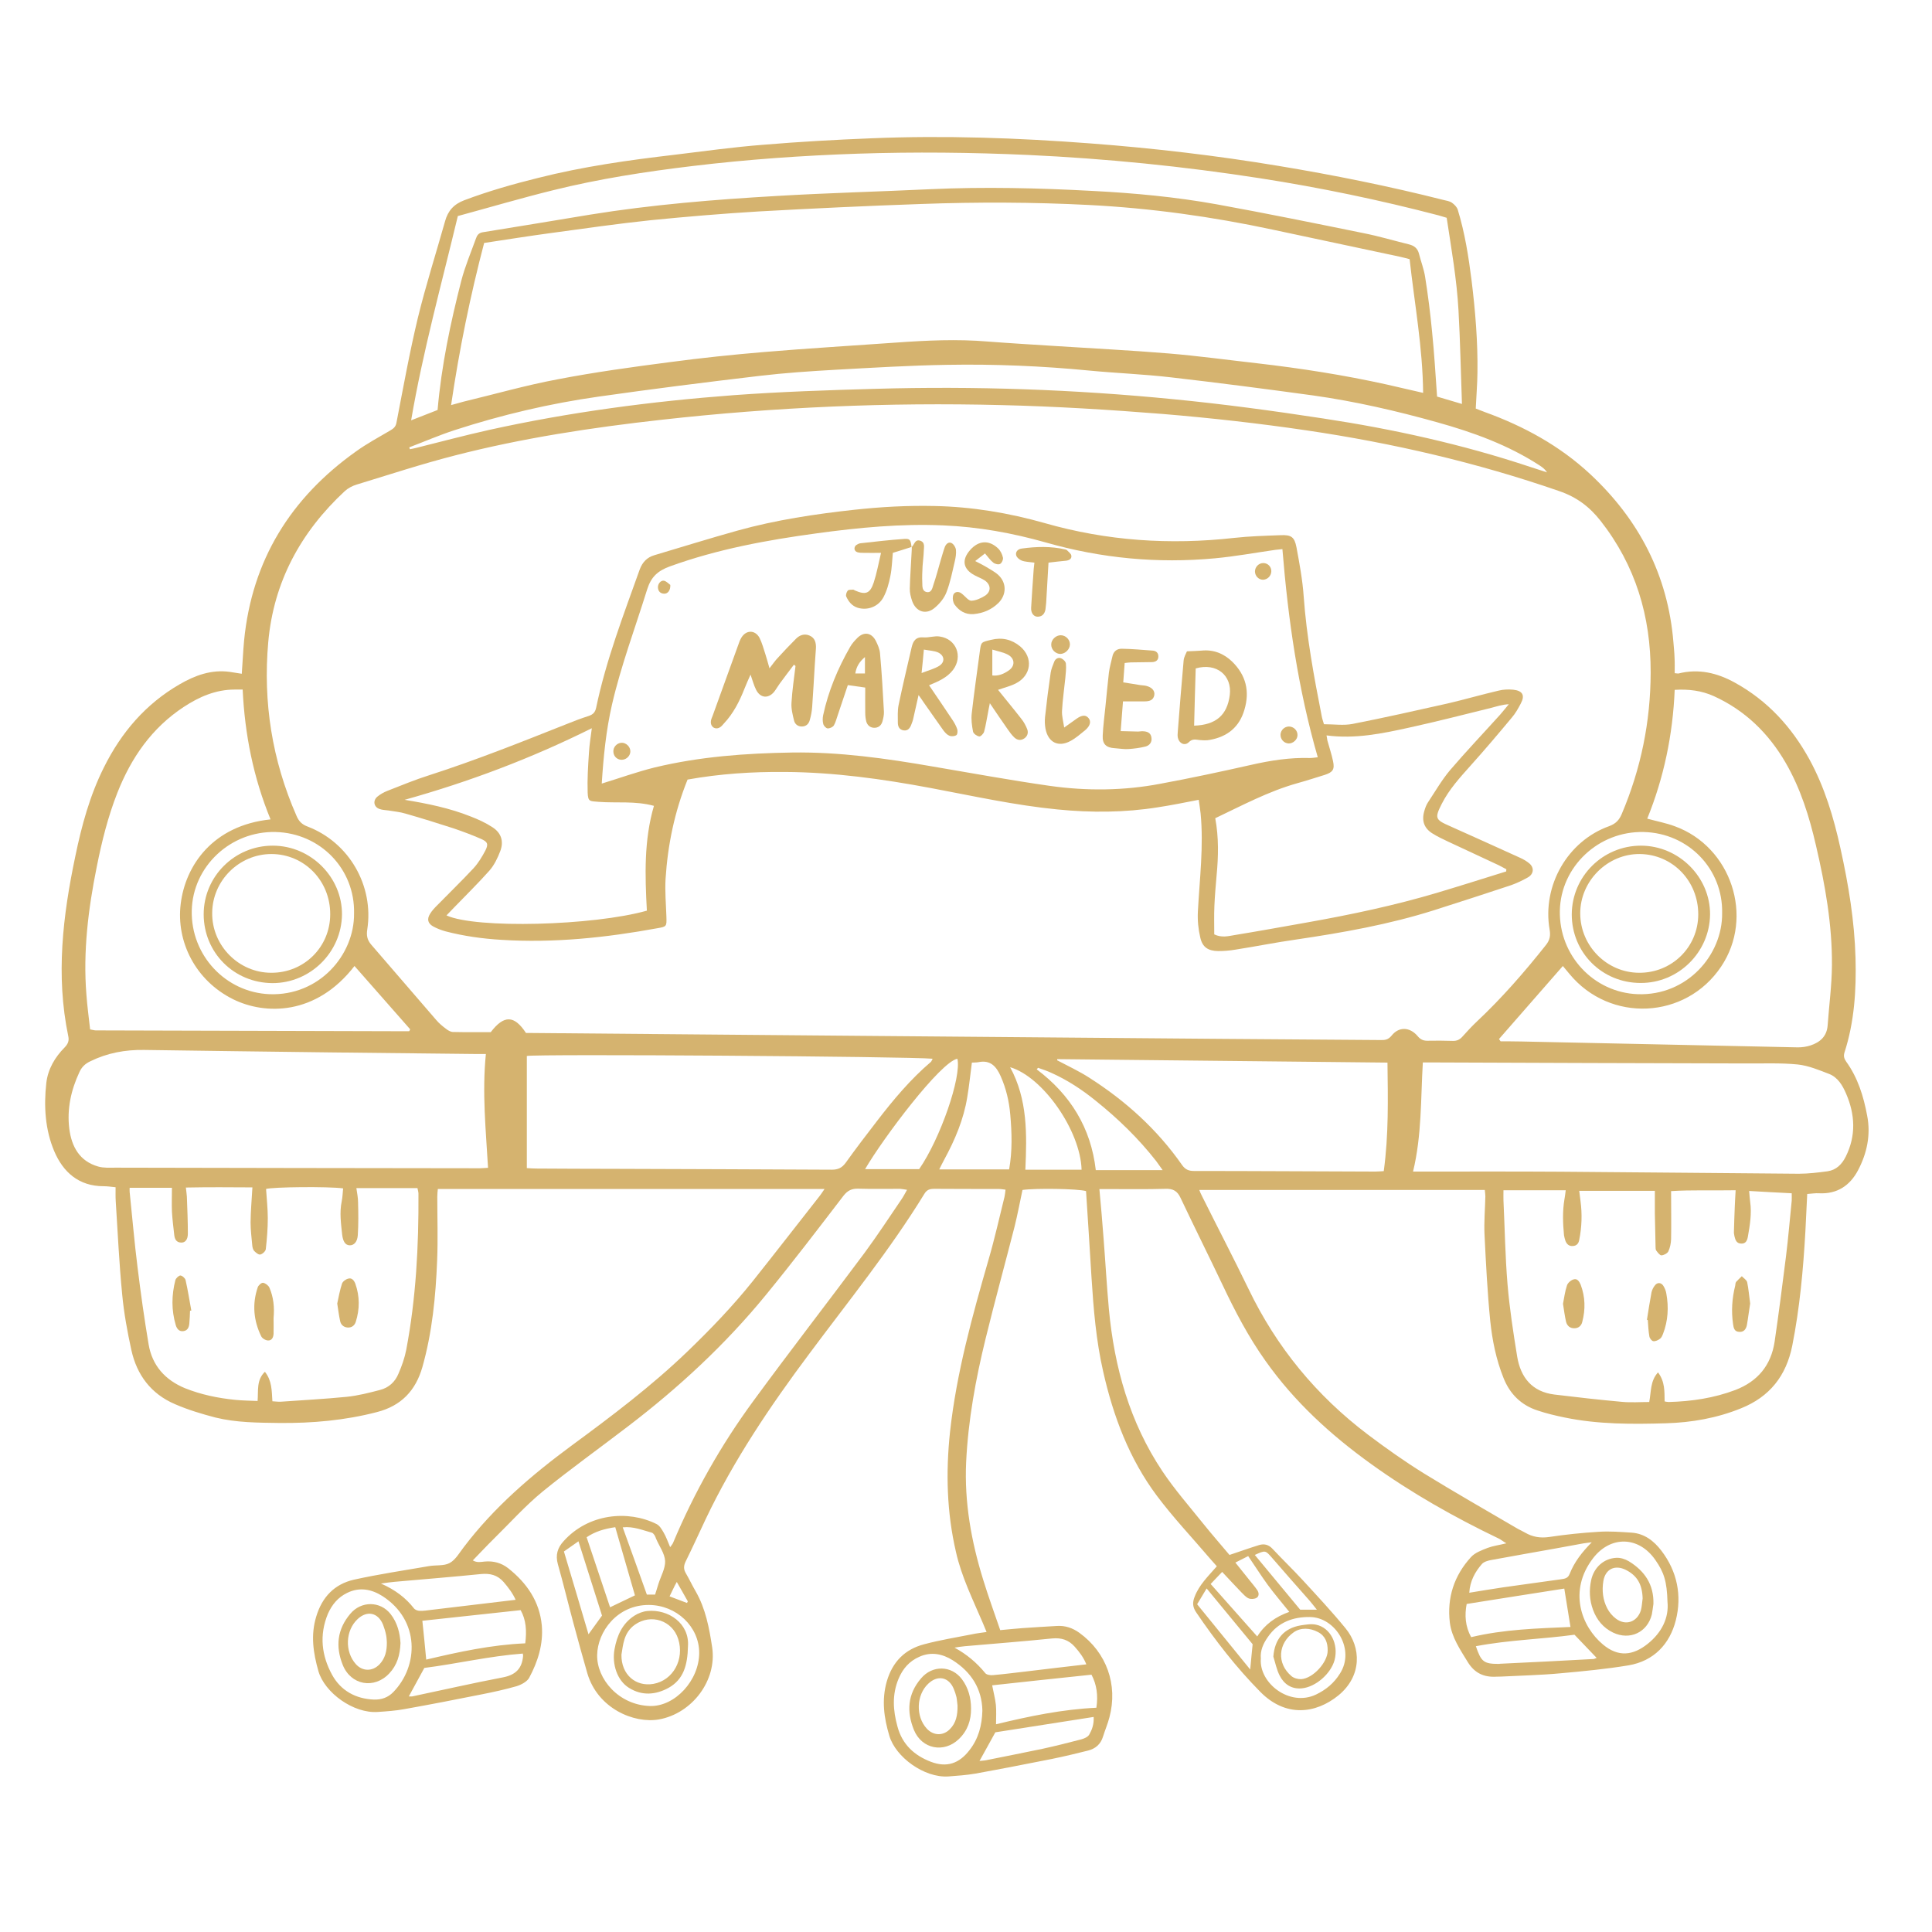 <svg xmlns="http://www.w3.org/2000/svg" xmlns:xlink="http://www.w3.org/1999/xlink" width="70" zoomAndPan="magnify" viewBox="0 0 52.5 52.5" height="70" preserveAspectRatio="xMidYMid meet" version="1.0"><defs><clipPath id="c3c1b79b0d"><path d="M 1.227 3.723 L 50.777 3.723 L 50.777 48.273 L 1.227 48.273 Z M 1.227 3.723 " clip-rule="nonzero"/></clipPath></defs><g clip-path="url(#c3c1b79b0d)"><path fill="#d5b36f" d="M 50.156 31.43 C 50.051 31.641 49.898 31.793 49.664 31.828 C 49.402 31.863 49.141 31.895 48.879 31.895 C 46.723 31.879 44.566 31.855 42.41 31.84 C 41.184 31.832 39.957 31.836 38.727 31.836 C 38.633 31.836 38.535 31.836 38.398 31.836 C 38.637 30.848 38.605 29.867 38.664 28.871 C 38.789 28.871 38.895 28.871 38.996 28.871 C 41.805 28.883 44.617 28.891 47.426 28.898 C 47.902 28.902 48.379 28.879 48.852 28.926 C 49.145 28.957 49.43 29.078 49.707 29.184 C 49.941 29.277 50.07 29.496 50.164 29.715 C 50.41 30.281 50.441 30.859 50.156 31.43 Z M 48.688 32.625 C 48.637 33.133 48.594 33.645 48.531 34.152 C 48.434 34.922 48.336 35.691 48.223 36.461 C 48.125 37.102 47.766 37.535 47.16 37.77 C 46.574 37.992 45.965 38.082 45.344 38.098 C 45.309 38.098 45.277 38.09 45.234 38.082 C 45.23 37.816 45.246 37.547 45.055 37.293 C 44.84 37.527 44.871 37.82 44.816 38.098 C 44.57 38.098 44.324 38.117 44.078 38.094 C 43.465 38.039 42.852 37.969 42.238 37.895 C 41.633 37.82 41.32 37.43 41.227 36.859 C 41.121 36.207 41.02 35.551 40.965 34.895 C 40.902 34.137 40.891 33.379 40.855 32.621 C 40.852 32.535 40.855 32.449 40.855 32.344 C 41.426 32.344 41.969 32.344 42.547 32.344 C 42.531 32.453 42.527 32.52 42.512 32.59 C 42.457 32.914 42.469 33.238 42.5 33.566 C 42.508 33.617 42.523 33.668 42.539 33.719 C 42.574 33.809 42.637 33.867 42.738 33.859 C 42.844 33.855 42.898 33.789 42.914 33.691 C 42.984 33.344 42.996 32.992 42.949 32.641 C 42.938 32.555 42.926 32.465 42.914 32.359 C 43.617 32.359 44.297 32.359 44.969 32.359 C 44.969 32.582 44.969 32.781 44.969 32.984 C 44.977 33.281 44.98 33.582 44.988 33.879 C 44.988 33.914 44.988 33.957 45.008 33.984 C 45.047 34.035 45.102 34.113 45.148 34.113 C 45.215 34.109 45.309 34.059 45.336 34.004 C 45.383 33.902 45.406 33.785 45.41 33.672 C 45.418 33.25 45.41 32.824 45.41 32.367 C 45.965 32.332 46.547 32.355 47.164 32.344 C 47.156 32.508 47.145 32.645 47.141 32.781 C 47.129 33.02 47.125 33.258 47.117 33.492 C 47.117 33.527 47.129 33.562 47.133 33.598 C 47.156 33.699 47.191 33.789 47.312 33.793 C 47.438 33.801 47.477 33.711 47.496 33.609 C 47.551 33.293 47.605 32.98 47.559 32.66 C 47.547 32.574 47.543 32.488 47.531 32.363 C 47.926 32.387 48.301 32.406 48.688 32.426 C 48.688 32.504 48.691 32.566 48.688 32.625 Z M 37.816 28.141 C 37.727 28.25 37.641 28.266 37.52 28.262 C 36.07 28.25 34.621 28.242 33.172 28.23 C 29.922 28.203 26.672 28.176 23.418 28.148 C 20.414 28.121 17.41 28.098 14.406 28.07 C 14.371 28.07 14.336 28.07 14.293 28.07 C 13.973 27.582 13.695 27.578 13.336 28.047 C 13 28.047 12.656 28.051 12.312 28.043 C 12.25 28.043 12.18 28.004 12.125 27.961 C 12.027 27.887 11.93 27.809 11.852 27.715 C 11.262 27.035 10.676 26.348 10.086 25.668 C 9.98 25.543 9.953 25.422 9.98 25.258 C 10.164 24.066 9.484 22.891 8.359 22.461 C 8.199 22.402 8.117 22.312 8.055 22.164 C 7.395 20.66 7.145 19.086 7.289 17.453 C 7.434 15.812 8.172 14.457 9.371 13.344 C 9.457 13.266 9.574 13.203 9.691 13.168 C 10.574 12.898 11.457 12.609 12.352 12.379 C 14.203 11.902 16.09 11.617 17.984 11.406 C 21.055 11.062 24.133 10.93 27.219 11.008 C 28.684 11.043 30.148 11.133 31.609 11.25 C 32.91 11.359 34.211 11.504 35.504 11.695 C 37.84 12.039 40.133 12.57 42.367 13.344 C 42.848 13.508 43.195 13.773 43.496 14.156 C 44.445 15.367 44.859 16.75 44.855 18.277 C 44.852 19.613 44.59 20.891 44.07 22.117 C 44 22.285 43.906 22.383 43.73 22.449 C 42.598 22.852 41.902 24.066 42.109 25.262 C 42.137 25.418 42.117 25.543 42.012 25.676 C 41.43 26.41 40.816 27.117 40.133 27.758 C 39.992 27.891 39.859 28.035 39.73 28.18 C 39.656 28.258 39.578 28.289 39.473 28.285 C 39.246 28.277 39.016 28.277 38.785 28.281 C 38.668 28.281 38.594 28.242 38.52 28.152 C 38.305 27.902 38.012 27.895 37.816 28.141 Z M 37.602 31.824 C 37.527 31.828 37.449 31.836 37.371 31.836 C 35.73 31.832 34.086 31.82 32.445 31.82 C 32.297 31.82 32.203 31.777 32.117 31.652 C 31.445 30.691 30.59 29.918 29.605 29.289 C 29.328 29.109 29.023 28.969 28.727 28.812 C 28.727 28.801 28.73 28.789 28.73 28.781 C 31.711 28.812 34.691 28.844 37.703 28.875 C 37.715 29.859 37.738 30.832 37.602 31.824 Z M 29.777 31.797 C 29.645 30.645 29.086 29.746 28.172 29.059 C 28.184 29.047 28.195 29.031 28.207 29.016 C 28.328 29.059 28.449 29.098 28.566 29.152 C 29.004 29.348 29.402 29.609 29.773 29.91 C 30.383 30.398 30.938 30.938 31.418 31.551 C 31.469 31.621 31.52 31.691 31.594 31.797 C 30.957 31.797 30.383 31.797 29.777 31.797 Z M 27.863 31.785 C 27.906 30.824 27.926 29.875 27.449 29 C 28.34 29.262 29.359 30.723 29.391 31.785 C 28.875 31.785 28.383 31.785 27.863 31.785 Z M 27.422 31.777 C 26.797 31.777 26.184 31.777 25.523 31.777 C 25.574 31.676 25.613 31.594 25.656 31.516 C 25.949 30.977 26.188 30.418 26.285 29.809 C 26.336 29.508 26.367 29.203 26.41 28.875 C 26.457 28.871 26.523 28.875 26.59 28.863 C 26.914 28.797 27.074 28.98 27.191 29.242 C 27.34 29.578 27.422 29.926 27.453 30.289 C 27.496 30.781 27.512 31.273 27.422 31.777 Z M 24.977 31.77 C 24.48 31.77 23.996 31.77 23.508 31.77 C 24.004 30.918 25.559 28.855 26.016 28.77 C 26.133 29.258 25.551 30.945 24.977 31.77 Z M 22.977 31.602 C 22.875 31.738 22.77 31.785 22.602 31.785 C 20.629 31.773 18.66 31.77 16.691 31.762 C 15.984 31.762 15.277 31.758 14.57 31.754 C 14.484 31.754 14.398 31.746 14.316 31.742 C 14.316 30.699 14.316 29.695 14.316 28.695 C 14.559 28.637 24.699 28.707 25.344 28.77 C 25.324 28.801 25.316 28.836 25.297 28.855 C 24.742 29.328 24.277 29.883 23.836 30.457 C 23.543 30.836 23.254 31.215 22.977 31.602 Z M 12.973 31.746 C 9.695 31.742 6.418 31.738 3.137 31.73 C 2.98 31.73 2.816 31.742 2.668 31.699 C 2.16 31.555 1.945 31.156 1.883 30.672 C 1.816 30.133 1.93 29.621 2.16 29.129 C 2.223 28.992 2.32 28.902 2.453 28.84 C 2.914 28.613 3.402 28.523 3.914 28.531 C 5.602 28.555 7.289 28.578 8.977 28.598 C 10.285 28.613 11.594 28.625 12.902 28.641 C 12.996 28.641 13.09 28.641 13.203 28.641 C 13.098 29.699 13.203 30.703 13.262 31.734 C 13.16 31.738 13.066 31.75 12.973 31.746 Z M 11.039 36.68 C 10.996 36.902 10.918 37.121 10.828 37.328 C 10.738 37.551 10.562 37.711 10.328 37.77 C 10.031 37.848 9.727 37.926 9.422 37.957 C 8.828 38.016 8.227 38.047 7.629 38.09 C 7.559 38.094 7.492 38.082 7.402 38.078 C 7.383 37.785 7.391 37.52 7.199 37.277 C 6.965 37.5 7.023 37.785 7 38.07 C 6.789 38.062 6.586 38.059 6.387 38.039 C 5.922 37.992 5.465 37.898 5.027 37.723 C 4.488 37.5 4.137 37.109 4.039 36.535 C 3.922 35.84 3.824 35.141 3.738 34.441 C 3.652 33.758 3.594 33.07 3.523 32.387 C 3.52 32.355 3.523 32.32 3.523 32.277 C 3.918 32.277 4.301 32.277 4.672 32.277 C 4.672 32.5 4.664 32.711 4.672 32.922 C 4.684 33.133 4.711 33.34 4.734 33.551 C 4.746 33.664 4.785 33.762 4.922 33.766 C 5.031 33.77 5.105 33.688 5.105 33.52 C 5.105 33.188 5.09 32.852 5.078 32.516 C 5.074 32.445 5.062 32.379 5.051 32.27 C 5.66 32.258 6.254 32.262 6.859 32.266 C 6.84 32.602 6.812 32.906 6.809 33.215 C 6.809 33.422 6.836 33.633 6.855 33.844 C 6.859 33.895 6.875 33.957 6.906 33.992 C 6.953 34.039 7.027 34.102 7.074 34.09 C 7.133 34.078 7.219 34 7.223 33.941 C 7.254 33.664 7.277 33.383 7.277 33.102 C 7.277 32.836 7.246 32.574 7.23 32.309 C 7.41 32.254 8.922 32.238 9.324 32.293 C 9.312 32.41 9.309 32.531 9.285 32.648 C 9.223 32.949 9.266 33.246 9.297 33.543 C 9.32 33.742 9.387 33.836 9.5 33.84 C 9.617 33.844 9.711 33.75 9.723 33.562 C 9.742 33.266 9.738 32.965 9.73 32.668 C 9.73 32.543 9.703 32.422 9.684 32.285 C 10.238 32.285 10.781 32.285 11.344 32.285 C 11.352 32.336 11.371 32.387 11.371 32.434 C 11.379 33.859 11.305 35.277 11.039 36.68 Z M 7.492 22.609 C 8.707 22.641 9.648 23.617 9.621 24.82 C 9.633 25.953 8.672 27.066 7.324 27.016 C 6.137 26.969 5.184 25.965 5.211 24.742 C 5.238 23.543 6.266 22.578 7.492 22.609 Z M 2.629 23.555 C 2.766 22.867 2.934 22.191 3.191 21.539 C 3.566 20.59 4.125 19.781 4.992 19.211 C 5.414 18.934 5.863 18.738 6.379 18.738 C 6.438 18.738 6.5 18.738 6.594 18.738 C 6.652 19.953 6.883 21.125 7.352 22.266 C 5.777 22.43 5.035 23.523 4.91 24.566 C 4.785 25.582 5.305 26.645 6.34 27.156 C 7.199 27.578 8.586 27.605 9.633 26.25 C 10.141 26.828 10.645 27.402 11.145 27.969 C 11.137 27.992 11.133 28 11.129 28.008 C 11.125 28.016 11.117 28.023 11.109 28.023 C 8.273 28.016 5.438 28.008 2.602 28 C 2.559 28 2.516 27.984 2.449 27.973 C 2.414 27.656 2.371 27.344 2.348 27.027 C 2.254 25.855 2.398 24.699 2.629 23.555 Z M 12.355 11.688 C 13.633 11.273 14.941 10.965 16.27 10.777 C 17.723 10.57 19.176 10.387 20.633 10.215 C 21.324 10.133 22.023 10.086 22.719 10.047 C 23.723 9.992 24.73 9.93 25.738 9.914 C 27.027 9.891 28.316 9.945 29.602 10.07 C 30.34 10.141 31.082 10.168 31.82 10.254 C 33.109 10.402 34.398 10.57 35.684 10.746 C 36.82 10.906 37.941 11.164 39.047 11.473 C 40.027 11.746 40.98 12.09 41.844 12.652 C 41.914 12.699 41.984 12.75 42.039 12.836 C 41.883 12.785 41.727 12.734 41.57 12.684 C 39.738 12.074 37.859 11.66 35.953 11.371 C 34.602 11.164 33.246 10.98 31.883 10.848 C 29.188 10.582 26.484 10.488 23.781 10.566 C 22.5 10.602 21.219 10.645 19.941 10.738 C 17.703 10.906 15.477 11.199 13.285 11.684 C 12.621 11.832 11.965 12.008 11.305 12.172 C 11.25 12.188 11.195 12.195 11.137 12.207 C 11.133 12.191 11.129 12.172 11.121 12.156 C 11.531 12 11.938 11.824 12.355 11.688 Z M 38.672 10.676 C 38.332 10.598 38.008 10.523 37.684 10.449 C 36.52 10.191 35.344 10.008 34.156 9.871 C 33.359 9.781 32.562 9.672 31.762 9.605 C 30.73 9.52 29.699 9.469 28.668 9.402 C 28.059 9.363 27.453 9.328 26.844 9.281 C 26.012 9.211 25.184 9.25 24.355 9.309 C 23.156 9.395 21.957 9.465 20.762 9.566 C 19.91 9.637 19.055 9.727 18.207 9.84 C 17.184 9.973 16.16 10.113 15.145 10.309 C 14.289 10.469 13.445 10.711 12.598 10.914 C 12.496 10.941 12.398 10.969 12.258 11.008 C 12.48 9.5 12.777 8.047 13.156 6.602 C 13.781 6.508 14.391 6.41 15.004 6.328 C 15.895 6.207 16.789 6.078 17.684 5.984 C 18.656 5.887 19.637 5.805 20.613 5.746 C 22.086 5.664 23.559 5.594 25.035 5.543 C 26.555 5.488 28.07 5.492 29.59 5.57 C 31.27 5.656 32.93 5.887 34.574 6.238 C 35.73 6.484 36.887 6.73 38.043 6.977 C 38.121 6.992 38.195 7.016 38.305 7.043 C 38.438 8.254 38.66 9.441 38.672 10.676 Z M 12.441 5.871 C 13.301 5.637 14.164 5.383 15.035 5.168 C 16.281 4.859 17.547 4.664 18.816 4.512 C 20.309 4.332 21.805 4.227 23.309 4.176 C 24.855 4.125 26.402 4.141 27.945 4.211 C 30.055 4.309 32.156 4.52 34.242 4.844 C 35.875 5.098 37.492 5.434 39.09 5.852 C 39.156 5.871 39.223 5.891 39.312 5.918 C 39.438 6.754 39.586 7.586 39.633 8.434 C 39.68 9.266 39.695 10.102 39.727 10.977 C 39.461 10.898 39.238 10.832 39.051 10.777 C 39.008 10.16 38.973 9.582 38.914 9.004 C 38.867 8.512 38.805 8.02 38.727 7.531 C 38.695 7.316 38.613 7.109 38.559 6.895 C 38.523 6.75 38.43 6.676 38.289 6.641 C 37.875 6.539 37.469 6.418 37.055 6.336 C 35.73 6.066 34.406 5.797 33.078 5.555 C 31.957 5.352 30.82 5.246 29.684 5.188 C 28.219 5.109 26.75 5.074 25.285 5.141 C 23.898 5.207 22.512 5.242 21.125 5.324 C 19.426 5.422 17.727 5.559 16.039 5.832 C 15.066 5.992 14.09 6.156 13.113 6.312 C 13.004 6.332 12.961 6.398 12.934 6.48 C 12.797 6.859 12.637 7.238 12.535 7.629 C 12.242 8.773 11.996 9.93 11.891 11.141 C 11.652 11.234 11.422 11.324 11.172 11.422 C 11.492 9.547 11.996 7.73 12.441 5.871 Z M 42.387 24.746 C 42.414 23.547 43.438 22.582 44.664 22.609 C 45.879 22.637 46.824 23.613 46.797 24.816 C 46.809 25.949 45.848 27.062 44.504 27.016 C 43.312 26.973 42.363 25.969 42.387 24.746 Z M 45.508 18.746 C 45.887 18.723 46.238 18.766 46.574 18.918 C 47.422 19.305 48.059 19.926 48.523 20.727 C 48.93 21.43 49.168 22.195 49.348 22.98 C 49.598 24.051 49.789 25.129 49.781 26.23 C 49.777 26.777 49.703 27.32 49.664 27.867 C 49.641 28.164 49.457 28.324 49.195 28.41 C 49.086 28.445 48.969 28.461 48.855 28.461 C 46.348 28.41 43.84 28.352 41.332 28.301 C 41.145 28.297 40.961 28.297 40.777 28.297 C 40.762 28.277 40.75 28.254 40.734 28.234 C 41.309 27.578 41.879 26.922 42.469 26.25 C 42.531 26.324 42.59 26.395 42.648 26.465 C 43.75 27.801 45.809 27.703 46.77 26.266 C 47.676 24.918 47.047 23.012 45.512 22.453 C 45.281 22.367 45.035 22.32 44.762 22.246 C 45.211 21.141 45.457 19.973 45.508 18.746 Z M 42.293 42.074 C 42.535 42.031 42.777 41.984 43.02 41.941 C 43.098 41.926 43.176 41.922 43.254 41.91 C 42.988 42.18 42.781 42.445 42.652 42.773 C 42.602 42.902 42.496 42.902 42.398 42.918 C 41.883 42.992 41.367 43.059 40.855 43.133 C 40.551 43.176 40.25 43.23 39.926 43.281 C 39.945 42.969 40.078 42.719 40.27 42.5 C 40.324 42.438 40.438 42.406 40.527 42.391 C 41.117 42.281 41.707 42.18 42.293 42.074 Z M 44.98 42.387 C 45.219 42.727 45.297 42.977 45.312 43.527 C 45.355 43.957 45.16 44.359 44.781 44.664 C 44.375 44.992 43.973 45.035 43.559 44.688 C 42.973 44.199 42.609 43.23 43.289 42.344 C 43.766 41.723 44.531 41.742 44.98 42.387 Z M 43.297 45.082 C 42.449 45.129 41.602 45.172 40.758 45.211 C 40.746 45.215 40.738 45.215 40.73 45.215 C 40.32 45.215 40.25 45.16 40.105 44.734 C 41.004 44.562 41.91 44.543 42.785 44.422 C 42.992 44.637 43.184 44.836 43.387 45.051 C 43.355 45.062 43.324 45.082 43.297 45.082 Z M 39.977 44.488 C 39.816 44.195 39.797 43.891 39.855 43.586 C 40.758 43.441 41.641 43.305 42.508 43.168 C 42.562 43.504 42.617 43.848 42.676 44.211 C 41.785 44.25 40.879 44.273 39.977 44.488 Z M 33.73 43.266 C 33.793 43.328 33.855 43.402 33.93 43.434 C 33.992 43.461 34.094 43.453 34.148 43.418 C 34.223 43.371 34.211 43.273 34.16 43.203 C 34.094 43.109 34.02 43.023 33.949 42.934 C 33.828 42.781 33.707 42.633 33.57 42.461 C 33.699 42.395 33.805 42.34 33.918 42.285 C 34.105 42.559 34.27 42.82 34.449 43.066 C 34.633 43.316 34.832 43.547 35.035 43.801 C 34.66 43.934 34.371 44.141 34.164 44.469 C 33.734 43.984 33.324 43.523 32.898 43.043 C 32.996 42.941 33.094 42.836 33.211 42.715 C 33.395 42.91 33.559 43.09 33.73 43.266 Z M 34.559 42.324 C 34.898 42.719 35.246 43.109 35.59 43.5 C 35.645 43.562 35.695 43.633 35.785 43.742 C 35.602 43.742 35.48 43.742 35.332 43.742 C 34.93 43.258 34.516 42.758 34.098 42.254 C 34.387 42.121 34.387 42.129 34.559 42.324 Z M 36.41 45.48 C 36.25 45.738 36.031 45.918 35.762 46.047 C 35.039 46.391 34.207 45.73 34.262 45.07 C 34.242 44.852 34.328 44.66 34.453 44.484 C 34.727 44.082 35.141 43.934 35.598 43.941 C 36.289 43.949 36.836 44.824 36.41 45.48 Z M 33.973 45.367 C 33.469 44.75 33.004 44.176 32.531 43.594 C 32.617 43.449 32.699 43.316 32.789 43.164 C 33.219 43.684 33.629 44.184 34.039 44.68 C 34.02 44.887 33.996 45.098 33.973 45.367 Z M 28.59 44.523 C 28.84 44.5 29.035 44.559 29.203 44.746 C 29.332 44.891 29.445 45.039 29.52 45.227 C 28.969 45.289 28.434 45.355 27.902 45.418 C 27.598 45.453 27.293 45.492 26.984 45.52 C 26.914 45.527 26.809 45.512 26.773 45.465 C 26.543 45.184 26.27 44.953 25.938 44.773 C 26.031 44.758 26.125 44.742 26.219 44.734 C 27.008 44.664 27.801 44.605 28.59 44.523 Z M 29.66 45.508 C 29.801 45.773 29.844 46.07 29.793 46.406 C 28.875 46.449 27.984 46.633 27.066 46.855 C 27.066 46.668 27.078 46.496 27.062 46.328 C 27.043 46.152 26.996 45.984 26.961 45.797 C 27.848 45.699 28.738 45.605 29.66 45.508 Z M 29.598 47.137 C 29.559 47.203 29.457 47.246 29.379 47.266 C 29.027 47.359 28.68 47.445 28.324 47.523 C 27.816 47.629 27.305 47.73 26.797 47.832 C 26.738 47.844 26.68 47.844 26.617 47.852 C 26.762 47.594 26.895 47.348 27.047 47.074 C 27.906 46.941 28.801 46.801 29.719 46.656 C 29.73 46.859 29.672 47.008 29.598 47.137 Z M 26.344 47.559 C 26.066 47.922 25.727 48.039 25.297 47.875 C 24.844 47.703 24.516 47.402 24.387 46.914 C 24.266 46.477 24.238 46.047 24.418 45.617 C 24.531 45.348 24.707 45.141 24.984 45.02 C 25.309 44.875 25.617 44.945 25.891 45.117 C 26.391 45.434 26.684 45.891 26.695 46.484 C 26.684 46.887 26.59 47.246 26.344 47.559 Z M 18.691 43.516 C 18.684 43.531 18.676 43.543 18.668 43.559 C 18.512 43.5 18.359 43.441 18.195 43.379 C 18.234 43.301 18.266 43.23 18.301 43.16 C 18.32 43.113 18.348 43.07 18.391 42.988 C 18.5 43.18 18.598 43.348 18.691 43.516 Z M 19 44.914 C 19 45.66 18.344 46.379 17.66 46.359 C 16.812 46.332 16.215 45.625 16.227 44.973 C 16.238 44.34 16.77 43.609 17.633 43.613 C 18.383 43.617 19 44.203 19 44.914 Z M 15.324 42.16 C 15.445 42.074 15.578 41.98 15.719 41.883 C 15.934 42.562 16.141 43.211 16.359 43.902 C 16.25 44.051 16.129 44.219 15.992 44.41 C 15.77 43.652 15.551 42.922 15.324 42.16 Z M 16.719 41.5 C 16.895 42.113 17.074 42.727 17.254 43.352 C 17.031 43.457 16.809 43.566 16.578 43.676 C 16.367 43.043 16.156 42.41 15.941 41.773 C 16.172 41.617 16.422 41.543 16.719 41.5 Z M 17.711 41.648 C 17.742 41.656 17.766 41.691 17.785 41.715 C 17.805 41.746 17.816 41.781 17.828 41.812 C 17.914 42.016 18.062 42.211 18.074 42.418 C 18.082 42.621 17.957 42.832 17.891 43.043 C 17.863 43.133 17.836 43.227 17.801 43.332 C 17.719 43.332 17.637 43.332 17.578 43.332 C 17.359 42.719 17.145 42.117 16.922 41.504 C 17.215 41.473 17.461 41.582 17.711 41.648 Z M 13.07 42.773 C 13.316 42.75 13.516 42.797 13.684 42.988 C 13.812 43.137 13.926 43.285 14.012 43.473 C 13.227 43.566 12.473 43.656 11.723 43.746 C 11.617 43.758 11.512 43.777 11.406 43.773 C 11.352 43.773 11.281 43.746 11.25 43.707 C 11.023 43.418 10.742 43.203 10.352 43.031 C 10.52 43.008 10.621 42.992 10.723 42.984 C 11.508 42.914 12.289 42.852 13.07 42.773 Z M 14.148 43.754 C 14.297 44.02 14.316 44.32 14.273 44.656 C 13.355 44.695 12.457 44.891 11.582 45.098 C 11.547 44.734 11.516 44.398 11.477 44.043 C 12.34 43.949 13.238 43.852 14.148 43.754 Z M 14.215 44.992 C 14.188 45.34 14.012 45.516 13.66 45.582 C 12.84 45.738 12.023 45.926 11.203 46.098 C 11.18 46.102 11.152 46.098 11.109 46.098 C 11.25 45.84 11.383 45.594 11.531 45.324 C 12.402 45.215 13.285 45.004 14.207 44.934 C 14.211 44.977 14.215 44.984 14.215 44.992 Z M 10.688 45.98 C 10.543 46.129 10.367 46.191 10.16 46.184 C 9.664 46.164 9.262 45.941 9.027 45.516 C 8.738 44.992 8.672 44.43 8.91 43.855 C 9.02 43.605 9.184 43.406 9.434 43.285 C 9.773 43.117 10.102 43.188 10.391 43.371 C 11.414 44.027 11.379 45.27 10.688 45.98 Z M 50.738 30.316 C 50.641 29.793 50.484 29.285 50.168 28.848 C 50.117 28.773 50.09 28.707 50.121 28.602 C 50.391 27.77 50.445 26.906 50.422 26.039 C 50.395 25.027 50.23 24.035 50.012 23.051 C 49.828 22.211 49.582 21.391 49.168 20.633 C 48.684 19.754 48.031 19.039 47.145 18.551 C 46.664 18.285 46.16 18.164 45.613 18.301 C 45.59 18.305 45.566 18.297 45.508 18.293 C 45.508 18.152 45.512 18.012 45.504 17.871 C 45.5 17.73 45.484 17.59 45.473 17.449 C 45.324 15.629 44.535 14.117 43.211 12.883 C 42.383 12.113 41.41 11.582 40.352 11.199 C 40.266 11.168 40.176 11.129 40.102 11.102 C 40.117 10.758 40.145 10.441 40.148 10.125 C 40.16 9.285 40.09 8.449 39.988 7.617 C 39.906 6.969 39.805 6.324 39.613 5.699 C 39.59 5.625 39.52 5.555 39.453 5.508 C 39.391 5.465 39.305 5.453 39.227 5.434 C 37.746 5.059 36.25 4.758 34.742 4.508 C 33.051 4.227 31.348 4.027 29.641 3.898 C 27.656 3.746 25.668 3.676 23.68 3.758 C 22.699 3.797 21.719 3.852 20.742 3.934 C 19.934 3.996 19.129 4.109 18.32 4.207 C 17.078 4.352 15.836 4.527 14.617 4.836 C 13.938 5.004 13.27 5.195 12.617 5.441 C 12.328 5.551 12.172 5.73 12.094 6.012 C 11.848 6.887 11.57 7.754 11.355 8.637 C 11.129 9.578 10.957 10.535 10.773 11.488 C 10.75 11.605 10.688 11.648 10.602 11.699 C 10.289 11.883 9.969 12.055 9.676 12.266 C 7.902 13.527 6.848 15.219 6.633 17.406 C 6.605 17.703 6.594 18 6.57 18.309 C 6.453 18.289 6.352 18.273 6.246 18.258 C 5.746 18.188 5.301 18.352 4.883 18.594 C 3.957 19.129 3.297 19.902 2.824 20.852 C 2.441 21.617 2.219 22.434 2.047 23.266 C 1.707 24.883 1.512 26.508 1.855 28.156 C 1.883 28.281 1.848 28.367 1.758 28.461 C 1.492 28.73 1.301 29.051 1.258 29.434 C 1.188 30.062 1.227 30.699 1.473 31.281 C 1.715 31.852 2.141 32.234 2.812 32.234 C 2.918 32.234 3.02 32.25 3.141 32.262 C 3.141 32.395 3.137 32.516 3.145 32.641 C 3.199 33.484 3.238 34.332 3.32 35.172 C 3.367 35.68 3.461 36.188 3.57 36.688 C 3.719 37.363 4.105 37.879 4.754 38.156 C 5.105 38.309 5.48 38.422 5.855 38.52 C 6.426 38.66 7.012 38.66 7.594 38.668 C 8.488 38.676 9.375 38.598 10.246 38.371 C 10.898 38.203 11.293 37.793 11.477 37.152 C 11.746 36.203 11.84 35.227 11.879 34.246 C 11.902 33.672 11.883 33.098 11.883 32.523 C 11.883 32.449 11.891 32.371 11.898 32.309 C 15.398 32.309 18.883 32.309 22.406 32.309 C 22.344 32.402 22.309 32.453 22.273 32.5 C 21.668 33.27 21.066 34.047 20.457 34.812 C 19.91 35.496 19.301 36.129 18.672 36.734 C 17.691 37.676 16.613 38.488 15.523 39.289 C 14.438 40.09 13.422 40.961 12.602 42.043 C 12.484 42.195 12.379 42.387 12.219 42.473 C 12.062 42.559 11.84 42.523 11.648 42.559 C 10.973 42.676 10.289 42.777 9.617 42.926 C 9.09 43.047 8.754 43.395 8.594 43.926 C 8.438 44.434 8.512 44.914 8.652 45.41 C 8.82 45.996 9.605 46.57 10.27 46.52 C 10.508 46.504 10.746 46.488 10.98 46.445 C 11.684 46.32 12.383 46.184 13.086 46.043 C 13.406 45.98 13.727 45.91 14.039 45.82 C 14.164 45.781 14.32 45.699 14.379 45.594 C 14.617 45.152 14.766 44.676 14.723 44.172 C 14.664 43.52 14.316 43.016 13.812 42.617 C 13.625 42.469 13.402 42.41 13.164 42.434 C 13.062 42.445 12.961 42.469 12.848 42.402 C 13.047 42.199 13.227 42.004 13.414 41.82 C 13.855 41.387 14.27 40.922 14.746 40.531 C 15.5 39.918 16.293 39.352 17.062 38.762 C 18.445 37.707 19.715 36.531 20.816 35.184 C 21.539 34.301 22.23 33.395 22.922 32.492 C 23.035 32.348 23.148 32.297 23.32 32.301 C 23.703 32.312 24.082 32.305 24.461 32.305 C 24.516 32.309 24.57 32.32 24.648 32.332 C 24.59 32.434 24.551 32.512 24.5 32.586 C 24.168 33.074 23.844 33.57 23.492 34.047 C 22.488 35.395 21.461 36.719 20.469 38.074 C 19.594 39.266 18.867 40.551 18.293 41.918 C 18.281 41.953 18.254 41.98 18.211 42.043 C 18.145 41.887 18.102 41.762 18.035 41.648 C 17.984 41.559 17.926 41.457 17.84 41.414 C 17.066 41.027 15.988 41.129 15.316 41.879 C 15.148 42.062 15.09 42.258 15.16 42.508 C 15.312 43.043 15.441 43.586 15.586 44.121 C 15.707 44.574 15.832 45.023 15.961 45.473 C 16.242 46.422 17.223 46.844 17.91 46.723 C 18.809 46.559 19.488 45.664 19.352 44.762 C 19.273 44.242 19.176 43.719 18.906 43.246 C 18.812 43.086 18.734 42.918 18.641 42.758 C 18.574 42.648 18.574 42.555 18.629 42.438 C 18.816 42.059 18.992 41.672 19.172 41.289 C 19.938 39.676 20.93 38.207 21.996 36.781 C 23.062 35.348 24.188 33.961 25.121 32.438 C 25.188 32.328 25.27 32.305 25.387 32.305 C 25.969 32.309 26.551 32.309 27.133 32.309 C 27.195 32.309 27.254 32.32 27.324 32.328 C 27.316 32.398 27.309 32.461 27.297 32.52 C 27.156 33.086 27.031 33.652 26.867 34.215 C 26.422 35.758 25.992 37.301 25.816 38.91 C 25.699 40.008 25.727 41.094 25.977 42.172 C 26.129 42.852 26.438 43.469 26.707 44.102 C 26.738 44.18 26.77 44.254 26.809 44.348 C 26.656 44.371 26.535 44.383 26.414 44.41 C 25.98 44.496 25.543 44.566 25.117 44.68 C 24.59 44.816 24.254 45.156 24.098 45.688 C 23.953 46.195 24.02 46.68 24.168 47.172 C 24.336 47.742 25.109 48.316 25.77 48.273 C 26.016 48.254 26.262 48.238 26.508 48.195 C 27.199 48.07 27.895 47.934 28.586 47.797 C 28.914 47.73 29.242 47.652 29.566 47.57 C 29.766 47.52 29.91 47.398 29.973 47.191 C 30.027 47.016 30.102 46.844 30.148 46.664 C 30.383 45.781 30.07 44.906 29.332 44.371 C 29.148 44.238 28.945 44.168 28.715 44.184 C 28.406 44.203 28.098 44.219 27.789 44.242 C 27.586 44.258 27.387 44.277 27.18 44.297 C 27.023 43.836 26.859 43.391 26.719 42.934 C 26.395 41.891 26.203 40.828 26.254 39.727 C 26.309 38.594 26.512 37.48 26.781 36.383 C 27.031 35.363 27.309 34.352 27.57 33.332 C 27.652 33 27.715 32.664 27.785 32.336 C 28.129 32.285 29.301 32.301 29.512 32.367 C 29.562 33.141 29.613 33.922 29.66 34.707 C 29.715 35.57 29.785 36.434 29.98 37.281 C 30.254 38.492 30.688 39.641 31.43 40.637 C 31.879 41.238 32.398 41.785 32.883 42.355 C 32.945 42.426 33.008 42.496 33.066 42.562 C 32.828 42.836 32.582 43.07 32.461 43.395 C 32.402 43.543 32.406 43.668 32.504 43.812 C 33.027 44.582 33.594 45.312 34.246 45.973 C 34.934 46.672 35.75 46.574 36.371 46.07 C 37.016 45.539 36.988 44.766 36.566 44.25 C 36.199 43.801 35.801 43.375 35.406 42.945 C 35.137 42.652 34.852 42.379 34.578 42.086 C 34.473 41.973 34.355 41.945 34.219 41.984 C 33.953 42.066 33.691 42.16 33.41 42.254 C 33.184 41.984 32.934 41.699 32.695 41.402 C 32.32 40.934 31.922 40.48 31.59 39.984 C 30.699 38.652 30.281 37.156 30.133 35.578 C 30.074 34.934 30.039 34.293 29.988 33.648 C 29.957 33.219 29.918 32.785 29.875 32.312 C 29.984 32.312 30.07 32.312 30.156 32.312 C 30.66 32.312 31.164 32.32 31.668 32.305 C 31.875 32.297 31.992 32.363 32.078 32.547 C 32.453 33.34 32.844 34.121 33.219 34.91 C 33.559 35.629 33.926 36.332 34.391 36.984 C 35.176 38.094 36.164 38.996 37.262 39.785 C 38.352 40.57 39.52 41.23 40.734 41.812 C 40.789 41.84 40.84 41.883 40.934 41.938 C 40.73 41.988 40.57 42.008 40.426 42.062 C 40.266 42.125 40.082 42.191 39.973 42.312 C 39.516 42.812 39.316 43.414 39.398 44.094 C 39.449 44.496 39.68 44.828 39.887 45.168 C 40.074 45.469 40.328 45.582 40.664 45.562 C 40.711 45.559 40.754 45.559 40.797 45.559 C 41.336 45.531 41.875 45.52 42.414 45.469 C 43.027 45.414 43.645 45.355 44.254 45.254 C 44.941 45.137 45.375 44.676 45.539 44.027 C 45.707 43.359 45.578 42.703 45.148 42.141 C 44.945 41.875 44.688 41.672 44.336 41.648 C 44.039 41.629 43.738 41.605 43.441 41.625 C 42.992 41.652 42.543 41.699 42.098 41.766 C 41.855 41.801 41.645 41.766 41.438 41.645 C 41.379 41.609 41.312 41.582 41.25 41.547 C 40.398 41.047 39.539 40.559 38.695 40.039 C 38.172 39.715 37.664 39.355 37.172 38.984 C 35.773 37.926 34.688 36.609 33.926 35.023 C 33.516 34.176 33.078 33.336 32.656 32.488 C 32.629 32.438 32.609 32.387 32.59 32.336 C 35.184 32.336 37.762 32.336 40.348 32.336 C 40.355 32.41 40.363 32.461 40.363 32.512 C 40.355 32.859 40.324 33.203 40.34 33.547 C 40.379 34.332 40.418 35.117 40.496 35.898 C 40.551 36.422 40.656 36.945 40.855 37.441 C 41.027 37.879 41.336 38.184 41.781 38.328 C 42.023 38.41 42.273 38.469 42.523 38.52 C 43.43 38.707 44.352 38.703 45.27 38.676 C 45.969 38.656 46.656 38.535 47.309 38.27 C 48.09 37.957 48.539 37.387 48.703 36.566 C 48.906 35.543 49 34.508 49.059 33.469 C 49.078 33.133 49.09 32.801 49.109 32.445 C 49.23 32.438 49.332 32.418 49.438 32.426 C 49.926 32.449 50.27 32.215 50.488 31.805 C 50.734 31.34 50.84 30.836 50.738 30.316 " fill-opacity="1" fill-rule="nonzero"/></g><path fill="#d5b36f" d="M 33.547 25.41 C 33.379 25.438 33.199 25.488 32.996 25.391 C 32.996 25.141 32.988 24.875 33 24.613 C 33.012 24.34 33.035 24.07 33.059 23.797 C 33.109 23.277 33.121 22.758 33.023 22.234 C 33.762 21.883 34.469 21.504 35.246 21.285 C 35.5 21.215 35.75 21.133 36.004 21.055 C 36.219 20.984 36.273 20.906 36.223 20.68 C 36.184 20.492 36.121 20.309 36.07 20.121 C 36.062 20.078 36.059 20.039 36.047 19.984 C 36.824 20.086 37.559 19.934 38.289 19.773 C 39.039 19.609 39.781 19.418 40.527 19.234 C 40.676 19.195 40.824 19.145 41 19.137 C 40.922 19.23 40.848 19.324 40.77 19.414 C 40.312 19.922 39.844 20.414 39.402 20.93 C 39.176 21.199 39 21.508 38.805 21.801 C 38.758 21.871 38.727 21.957 38.703 22.043 C 38.625 22.309 38.703 22.516 38.938 22.656 C 39.062 22.734 39.199 22.797 39.336 22.863 C 39.801 23.078 40.262 23.293 40.727 23.512 C 40.797 23.547 40.863 23.586 40.934 23.621 C 40.93 23.641 40.93 23.66 40.93 23.68 C 40.316 23.871 39.703 24.066 39.086 24.25 C 37.902 24.605 36.691 24.859 35.477 25.074 C 34.832 25.188 34.191 25.305 33.547 25.41 Z M 31.535 21.297 C 30.539 21.488 29.527 21.496 28.527 21.355 C 27.461 21.203 26.402 21.008 25.34 20.828 C 24.078 20.609 22.809 20.43 21.523 20.449 C 20.266 20.469 19.016 20.559 17.789 20.855 C 17.312 20.973 16.848 21.141 16.352 21.293 C 16.398 20.562 16.469 19.852 16.629 19.152 C 16.875 18.086 17.262 17.059 17.586 16.016 C 17.695 15.672 17.875 15.512 18.203 15.391 C 19.5 14.922 20.84 14.676 22.199 14.492 C 23.34 14.336 24.48 14.227 25.633 14.277 C 26.582 14.316 27.512 14.484 28.422 14.742 C 29.926 15.172 31.453 15.316 33.008 15.172 C 33.562 15.121 34.109 15.02 34.66 14.941 C 34.719 14.934 34.777 14.93 34.848 14.922 C 35.004 16.84 35.273 18.719 35.809 20.578 C 35.73 20.586 35.664 20.598 35.598 20.598 C 35.055 20.582 34.527 20.664 33.996 20.785 C 33.18 20.969 32.359 21.145 31.535 21.297 Z M 17.578 24.746 C 16.129 25.156 12.926 25.242 12.133 24.875 C 12.203 24.801 12.27 24.734 12.332 24.668 C 12.656 24.332 12.992 24.004 13.301 23.656 C 13.43 23.508 13.523 23.316 13.594 23.129 C 13.695 22.863 13.621 22.633 13.383 22.48 C 13.199 22.359 12.996 22.266 12.793 22.188 C 12.215 21.957 11.613 21.836 10.996 21.734 C 12.742 21.246 14.426 20.613 16.082 19.789 C 16.051 20.031 16.016 20.242 16.004 20.457 C 15.98 20.816 15.957 21.176 15.969 21.535 C 15.98 21.785 16.02 21.77 16.266 21.789 C 16.758 21.828 17.254 21.758 17.77 21.898 C 17.496 22.836 17.527 23.793 17.578 24.746 Z M 41.059 24.055 C 41.215 24 41.371 23.926 41.516 23.844 C 41.676 23.754 41.695 23.586 41.566 23.469 C 41.488 23.402 41.395 23.348 41.297 23.305 C 40.664 23.016 40.027 22.73 39.391 22.445 C 38.996 22.273 38.984 22.227 39.18 21.84 C 39.379 21.449 39.672 21.129 39.961 20.805 C 40.344 20.379 40.715 19.941 41.082 19.5 C 41.18 19.387 41.254 19.254 41.324 19.121 C 41.445 18.898 41.379 18.77 41.121 18.742 C 40.992 18.73 40.855 18.734 40.727 18.766 C 40.258 18.875 39.789 19.012 39.316 19.121 C 38.465 19.312 37.613 19.504 36.754 19.672 C 36.512 19.719 36.25 19.68 35.977 19.68 C 35.953 19.598 35.926 19.523 35.914 19.449 C 35.703 18.375 35.504 17.297 35.426 16.203 C 35.395 15.758 35.312 15.312 35.23 14.871 C 35.176 14.59 35.086 14.531 34.805 14.543 C 34.383 14.559 33.957 14.57 33.535 14.617 C 31.793 14.812 30.082 14.699 28.391 14.215 C 27.414 13.938 26.41 13.77 25.391 13.75 C 24.664 13.734 23.941 13.773 23.219 13.852 C 22.148 13.969 21.082 14.129 20.043 14.418 C 19.285 14.629 18.535 14.863 17.785 15.086 C 17.582 15.145 17.457 15.277 17.383 15.477 C 16.941 16.715 16.469 17.941 16.199 19.234 C 16.172 19.359 16.113 19.414 16.004 19.453 C 15.785 19.523 15.57 19.605 15.359 19.691 C 14.137 20.176 12.914 20.664 11.664 21.066 C 11.277 21.188 10.902 21.344 10.523 21.492 C 10.426 21.531 10.328 21.586 10.25 21.652 C 10.125 21.762 10.16 21.934 10.316 21.984 C 10.391 22.012 10.473 22.012 10.551 22.023 C 10.707 22.051 10.867 22.062 11.02 22.109 C 11.457 22.234 11.898 22.371 12.332 22.512 C 12.582 22.598 12.832 22.691 13.074 22.797 C 13.25 22.875 13.277 22.938 13.191 23.109 C 13.102 23.277 13 23.449 12.871 23.59 C 12.551 23.934 12.215 24.258 11.887 24.594 C 11.812 24.668 11.738 24.746 11.684 24.836 C 11.598 24.977 11.625 25.09 11.766 25.172 C 11.871 25.23 11.992 25.277 12.109 25.309 C 12.605 25.438 13.109 25.508 13.625 25.539 C 15.055 25.629 16.465 25.48 17.867 25.223 C 18.117 25.18 18.117 25.172 18.109 24.914 C 18.098 24.57 18.066 24.227 18.086 23.883 C 18.145 22.961 18.328 22.066 18.684 21.184 C 19.559 21.027 20.438 20.969 21.324 20.977 C 22.66 20.984 23.98 21.168 25.293 21.414 C 26.438 21.629 27.578 21.883 28.738 21.996 C 29.648 22.086 30.559 22.082 31.461 21.938 C 31.824 21.883 32.188 21.809 32.574 21.734 C 32.59 21.863 32.613 21.98 32.625 22.102 C 32.711 22.996 32.598 23.883 32.551 24.773 C 32.539 25.008 32.562 25.25 32.617 25.48 C 32.676 25.742 32.832 25.84 33.102 25.844 C 33.258 25.844 33.418 25.832 33.574 25.805 C 34.125 25.719 34.668 25.609 35.219 25.531 C 36.488 25.344 37.746 25.121 38.969 24.734 C 39.668 24.512 40.363 24.285 41.059 24.055 " fill-opacity="1" fill-rule="nonzero"/><path fill="#d5b36f" d="M 7.32 34.988 C 7.293 34.93 7.211 34.867 7.148 34.859 C 7.105 34.852 7.023 34.926 7.004 34.98 C 6.848 35.438 6.891 35.887 7.098 36.312 C 7.125 36.371 7.223 36.426 7.285 36.426 C 7.387 36.43 7.43 36.34 7.434 36.242 C 7.438 36.102 7.434 35.961 7.434 35.816 C 7.461 35.531 7.434 35.25 7.32 34.988 " fill-opacity="1" fill-rule="nonzero"/><path fill="#d5b36f" d="M 9.461 34.746 C 9.395 34.762 9.312 34.824 9.293 34.883 C 9.234 35.066 9.199 35.258 9.164 35.422 C 9.191 35.602 9.211 35.75 9.242 35.895 C 9.262 36 9.34 36.066 9.445 36.074 C 9.555 36.082 9.637 36.02 9.668 35.918 C 9.777 35.574 9.777 35.227 9.656 34.883 C 9.621 34.793 9.559 34.715 9.461 34.746 " fill-opacity="1" fill-rule="nonzero"/><path fill="#d5b36f" d="M 4.902 34.66 C 4.859 34.66 4.781 34.734 4.766 34.785 C 4.66 35.195 4.656 35.605 4.777 36.012 C 4.809 36.113 4.871 36.188 4.984 36.172 C 5.102 36.156 5.137 36.062 5.145 35.961 C 5.156 35.848 5.16 35.73 5.164 35.617 C 5.176 35.617 5.188 35.613 5.199 35.613 C 5.148 35.336 5.105 35.059 5.043 34.785 C 5.031 34.734 4.953 34.664 4.902 34.66 " fill-opacity="1" fill-rule="nonzero"/><path fill="#d5b36f" d="M 45.195 34.934 C 45.137 34.848 45.035 34.844 44.973 34.926 C 44.93 34.977 44.895 35.047 44.879 35.113 C 44.832 35.363 44.793 35.613 44.754 35.863 C 44.762 35.867 44.77 35.867 44.777 35.871 C 44.789 36.02 44.793 36.168 44.82 36.316 C 44.828 36.367 44.883 36.438 44.926 36.445 C 44.984 36.453 45.059 36.418 45.109 36.379 C 45.148 36.352 45.172 36.293 45.191 36.246 C 45.328 35.891 45.348 35.523 45.281 35.152 C 45.27 35.078 45.238 35 45.195 34.934 " fill-opacity="1" fill-rule="nonzero"/><path fill="#d5b36f" d="M 42.762 34.766 C 42.691 34.785 42.605 34.859 42.582 34.926 C 42.527 35.09 42.504 35.266 42.473 35.43 C 42.5 35.602 42.52 35.758 42.555 35.914 C 42.582 36.027 42.664 36.098 42.785 36.094 C 42.895 36.094 42.973 36.023 42.996 35.922 C 43.086 35.582 43.078 35.242 42.953 34.91 C 42.918 34.828 42.863 34.734 42.762 34.766 " fill-opacity="1" fill-rule="nonzero"/><path fill="#d5b36f" d="M 47.332 34.68 C 47.281 34.73 47.223 34.781 47.176 34.836 C 47.156 34.863 47.16 34.902 47.152 34.938 C 47.066 35.281 47.043 35.629 47.094 35.98 C 47.109 36.082 47.125 36.18 47.25 36.191 C 47.379 36.207 47.445 36.125 47.469 36.012 C 47.504 35.816 47.527 35.613 47.559 35.422 C 47.531 35.219 47.516 35.027 47.477 34.84 C 47.461 34.781 47.383 34.734 47.332 34.68 " fill-opacity="1" fill-rule="nonzero"/><path fill="#d5b36f" d="M 7.379 23.207 C 8.27 23.211 8.977 23.934 8.973 24.844 C 8.973 25.734 8.262 26.438 7.371 26.434 C 6.484 26.434 5.754 25.691 5.766 24.805 C 5.773 23.926 6.5 23.207 7.379 23.207 Z M 7.406 26.715 C 8.43 26.715 9.281 25.879 9.293 24.852 C 9.301 23.836 8.445 22.98 7.414 22.98 C 6.379 22.977 5.535 23.816 5.535 24.844 C 5.535 25.887 6.359 26.711 7.406 26.715 " fill-opacity="1" fill-rule="nonzero"/><path fill="#d5b36f" d="M 44.562 23.207 C 45.453 23.219 46.152 23.941 46.148 24.852 C 46.145 25.738 45.43 26.441 44.539 26.434 C 43.664 26.43 42.945 25.707 42.941 24.824 C 42.938 23.941 43.68 23.199 44.562 23.207 Z M 44.582 26.711 C 45.609 26.715 46.457 25.879 46.469 24.852 C 46.477 23.836 45.621 22.98 44.59 22.98 C 43.555 22.98 42.715 23.816 42.711 24.848 C 42.711 25.887 43.535 26.711 44.582 26.711 " fill-opacity="1" fill-rule="nonzero"/><path fill="#d5b36f" d="M 25.812 46.988 C 25.629 47.176 25.363 47.168 25.184 46.973 C 24.879 46.641 24.898 46.062 25.223 45.754 C 25.48 45.508 25.785 45.57 25.918 45.895 C 25.949 45.969 25.973 46.043 25.992 46.121 C 26.008 46.207 26.012 46.297 26.02 46.348 C 26.023 46.609 25.98 46.82 25.812 46.988 Z M 26.141 45.633 C 25.855 45.25 25.336 45.246 25.031 45.605 C 24.66 46.035 24.633 46.512 24.836 47.012 C 25.051 47.531 25.652 47.645 26.055 47.258 C 26.293 47.031 26.391 46.746 26.387 46.426 C 26.387 46.137 26.312 45.863 26.141 45.633 " fill-opacity="1" fill-rule="nonzero"/><path fill="#d5b36f" d="M 10.316 45.223 C 10.125 45.426 9.848 45.422 9.668 45.219 C 9.363 44.875 9.387 44.305 9.719 43.996 C 9.977 43.754 10.277 43.82 10.41 44.152 C 10.445 44.242 10.473 44.336 10.492 44.43 C 10.508 44.508 10.508 44.586 10.512 44.625 C 10.516 44.875 10.461 45.066 10.316 45.223 Z M 10.613 43.859 C 10.328 43.5 9.812 43.504 9.52 43.852 C 9.164 44.273 9.113 44.738 9.312 45.238 C 9.531 45.793 10.168 45.91 10.578 45.473 C 10.789 45.25 10.871 44.977 10.883 44.648 C 10.867 44.379 10.801 44.098 10.613 43.859 " fill-opacity="1" fill-rule="nonzero"/><path fill="#d5b36f" d="M 43.57 42.961 C 43.625 42.637 43.883 42.512 44.18 42.66 C 44.488 42.816 44.625 43.051 44.637 43.434 C 44.621 43.547 44.617 43.664 44.586 43.77 C 44.48 44.082 44.172 44.184 43.91 43.984 C 43.816 43.914 43.73 43.812 43.676 43.707 C 43.555 43.477 43.527 43.219 43.57 42.961 Z M 43.289 43.746 C 43.391 44.02 43.566 44.234 43.832 44.363 C 44.289 44.582 44.766 44.359 44.887 43.871 C 44.906 43.777 44.914 43.68 44.93 43.586 C 44.945 43.059 44.691 42.688 44.262 42.426 C 44.164 42.367 44.031 42.324 43.918 42.332 C 43.574 42.352 43.312 42.598 43.238 42.938 C 43.18 43.211 43.191 43.48 43.289 43.746 " fill-opacity="1" fill-rule="nonzero"/><path fill="#d5b36f" d="M 17.754 45.758 C 17.273 45.84 16.879 45.504 16.887 44.965 C 16.934 44.695 16.945 44.367 17.254 44.148 C 17.688 43.844 18.27 44.031 18.43 44.539 C 18.605 45.094 18.289 45.664 17.754 45.758 Z M 17.594 43.777 C 17.469 43.789 17.336 43.84 17.23 43.91 C 16.91 44.121 16.766 44.445 16.699 44.816 C 16.625 45.219 16.77 45.668 17.094 45.867 C 17.445 46.086 17.816 46.059 18.172 45.863 C 18.57 45.637 18.684 45.258 18.695 44.734 C 18.738 44.117 18.168 43.723 17.594 43.777 " fill-opacity="1" fill-rule="nonzero"/><path fill="#d5b36f" d="M 35.812 44.348 C 36.012 44.449 36.082 44.637 36.078 44.855 C 36.078 45.172 35.68 45.609 35.359 45.629 C 35.27 45.633 35.16 45.602 35.094 45.547 C 34.684 45.199 34.734 44.652 35.156 44.355 C 35.344 44.223 35.598 44.234 35.812 44.348 Z M 34.602 45.016 C 34.656 45.188 34.691 45.371 34.773 45.531 C 34.891 45.766 35.098 45.906 35.375 45.879 C 35.754 45.844 36.168 45.477 36.266 45.109 C 36.379 44.676 36.152 44.227 35.758 44.148 C 35.629 44.121 35.48 44.148 35.344 44.168 C 34.887 44.246 34.637 44.543 34.602 45.016 " fill-opacity="1" fill-rule="nonzero"/><path fill="#d5b36f" d="M 21.996 17.27 C 21.859 17.211 21.73 17.258 21.633 17.355 C 21.465 17.523 21.301 17.695 21.141 17.871 C 21.066 17.949 21.004 18.039 20.91 18.16 C 20.863 18 20.836 17.891 20.801 17.785 C 20.75 17.633 20.711 17.477 20.641 17.336 C 20.52 17.109 20.27 17.113 20.141 17.336 C 20.105 17.398 20.082 17.465 20.059 17.531 C 19.828 18.168 19.598 18.805 19.367 19.445 C 19.344 19.5 19.316 19.562 19.316 19.621 C 19.316 19.77 19.453 19.84 19.574 19.758 C 19.609 19.734 19.637 19.699 19.668 19.664 C 19.926 19.391 20.094 19.062 20.23 18.715 C 20.277 18.598 20.328 18.48 20.395 18.332 C 20.453 18.5 20.488 18.629 20.547 18.746 C 20.66 18.969 20.875 18.992 21.035 18.801 C 21.09 18.73 21.133 18.652 21.184 18.582 C 21.312 18.406 21.445 18.234 21.574 18.062 C 21.59 18.074 21.605 18.086 21.617 18.098 C 21.578 18.43 21.527 18.758 21.508 19.094 C 21.496 19.254 21.539 19.422 21.578 19.582 C 21.602 19.68 21.684 19.746 21.797 19.742 C 21.91 19.738 21.977 19.668 22.004 19.57 C 22.039 19.449 22.062 19.328 22.07 19.207 C 22.098 18.828 22.117 18.449 22.141 18.07 C 22.148 17.922 22.164 17.773 22.172 17.621 C 22.18 17.473 22.148 17.332 21.996 17.27 " fill-opacity="1" fill-rule="nonzero"/><path fill="#d5b36f" d="M 33.418 18.887 C 33.348 19.43 33.047 19.699 32.449 19.719 C 32.461 19.195 32.477 18.672 32.492 18.164 C 33.059 18 33.484 18.355 33.418 18.887 Z M 32.645 17.68 C 32.527 17.691 32.414 17.691 32.254 17.699 C 32.23 17.758 32.172 17.852 32.164 17.949 C 32.105 18.594 32.055 19.246 32.004 19.895 C 32 19.945 31.996 20 32.008 20.051 C 32.043 20.203 32.195 20.277 32.305 20.168 C 32.402 20.07 32.488 20.098 32.59 20.109 C 32.684 20.117 32.785 20.125 32.879 20.105 C 33.352 20.02 33.68 19.758 33.816 19.285 C 33.965 18.785 33.859 18.348 33.484 17.98 C 33.254 17.758 32.973 17.645 32.645 17.68 " fill-opacity="1" fill-rule="nonzero"/><path fill="#d5b36f" d="M 27.406 18.223 C 27.281 18.309 27.137 18.375 26.965 18.355 C 26.965 18.133 26.965 17.914 26.965 17.652 C 27.137 17.703 27.266 17.727 27.379 17.785 C 27.582 17.887 27.594 18.098 27.406 18.223 Z M 27.723 17.566 C 27.492 17.375 27.23 17.312 26.93 17.387 C 26.66 17.453 26.66 17.441 26.625 17.707 C 26.551 18.266 26.469 18.824 26.406 19.387 C 26.387 19.547 26.41 19.719 26.441 19.879 C 26.453 19.938 26.543 20 26.609 20.012 C 26.645 20.02 26.727 19.938 26.742 19.883 C 26.789 19.715 26.812 19.539 26.848 19.367 C 26.859 19.297 26.875 19.227 26.898 19.109 C 27.082 19.379 27.227 19.598 27.379 19.812 C 27.434 19.891 27.492 19.973 27.562 20.039 C 27.637 20.109 27.73 20.133 27.828 20.07 C 27.922 20.008 27.949 19.914 27.914 19.816 C 27.875 19.719 27.824 19.621 27.758 19.539 C 27.555 19.277 27.34 19.02 27.121 18.746 C 27.293 18.684 27.461 18.645 27.605 18.57 C 28.027 18.355 28.082 17.871 27.723 17.566 " fill-opacity="1" fill-rule="nonzero"/><path fill="#d5b36f" d="M 25.516 18.098 C 25.387 18.176 25.234 18.215 25.043 18.289 C 25.066 18.059 25.086 17.879 25.105 17.652 C 25.262 17.68 25.387 17.684 25.492 17.73 C 25.672 17.816 25.684 17.996 25.516 18.098 Z M 25.898 18.203 C 26.172 17.84 25.988 17.363 25.539 17.297 C 25.395 17.273 25.242 17.332 25.098 17.32 C 24.883 17.301 24.812 17.422 24.773 17.59 C 24.652 18.113 24.527 18.637 24.418 19.16 C 24.387 19.316 24.398 19.477 24.398 19.637 C 24.398 19.742 24.438 19.832 24.559 19.848 C 24.676 19.863 24.73 19.781 24.766 19.684 C 24.785 19.633 24.805 19.586 24.816 19.531 C 24.863 19.328 24.906 19.125 24.961 18.887 C 25.02 18.969 25.059 19.023 25.094 19.078 C 25.277 19.336 25.457 19.598 25.641 19.855 C 25.684 19.91 25.738 19.969 25.797 19.992 C 25.855 20.016 25.941 20.008 25.988 19.977 C 26.02 19.957 26.027 19.867 26.012 19.816 C 25.984 19.734 25.941 19.652 25.895 19.582 C 25.684 19.266 25.473 18.953 25.246 18.621 C 25.5 18.516 25.738 18.414 25.898 18.203 " fill-opacity="1" fill-rule="nonzero"/><path fill="#d5b36f" d="M 23.504 18.301 C 23.41 18.301 23.336 18.301 23.242 18.301 C 23.27 18.117 23.352 17.984 23.504 17.855 C 23.504 18.023 23.504 18.16 23.504 18.301 Z M 23.914 17.758 C 23.906 17.641 23.852 17.52 23.797 17.41 C 23.68 17.188 23.477 17.16 23.301 17.332 C 23.227 17.406 23.152 17.488 23.102 17.578 C 22.766 18.164 22.508 18.781 22.367 19.441 C 22.352 19.516 22.352 19.602 22.371 19.672 C 22.383 19.723 22.445 19.789 22.488 19.793 C 22.547 19.797 22.633 19.758 22.66 19.711 C 22.711 19.625 22.734 19.516 22.77 19.418 C 22.859 19.152 22.949 18.891 23.039 18.617 C 23.215 18.641 23.352 18.66 23.512 18.684 C 23.512 18.93 23.508 19.148 23.512 19.367 C 23.512 19.445 23.52 19.527 23.539 19.602 C 23.566 19.703 23.641 19.773 23.75 19.777 C 23.867 19.781 23.949 19.715 23.98 19.602 C 24.004 19.516 24.023 19.426 24.02 19.34 C 23.992 18.812 23.961 18.285 23.914 17.758 " fill-opacity="1" fill-rule="nonzero"/><path fill="#d5b36f" d="M 31.328 17.68 C 31.047 17.66 30.77 17.633 30.488 17.629 C 30.355 17.625 30.254 17.699 30.227 17.844 C 30.195 17.988 30.152 18.133 30.133 18.281 C 30.098 18.586 30.07 18.895 30.039 19.199 C 30.012 19.461 29.977 19.723 29.965 19.988 C 29.953 20.223 30.062 20.32 30.297 20.332 C 30.422 20.34 30.543 20.363 30.664 20.355 C 30.82 20.344 30.98 20.324 31.133 20.285 C 31.242 20.254 31.309 20.164 31.289 20.043 C 31.273 19.914 31.176 19.875 31.059 19.871 C 31.016 19.867 30.973 19.879 30.926 19.879 C 30.773 19.875 30.617 19.871 30.453 19.867 C 30.477 19.578 30.496 19.324 30.516 19.059 C 30.723 19.059 30.914 19.059 31.105 19.059 C 31.23 19.059 31.34 19.031 31.367 18.891 C 31.387 18.773 31.305 18.676 31.145 18.637 C 31.094 18.625 31.043 18.625 30.988 18.617 C 30.836 18.594 30.684 18.566 30.523 18.543 C 30.539 18.355 30.551 18.191 30.562 18.016 C 30.621 18.008 30.676 18.004 30.727 18 C 30.918 17.996 31.113 17.996 31.309 17.992 C 31.406 17.988 31.48 17.941 31.477 17.836 C 31.477 17.742 31.418 17.688 31.328 17.68 " fill-opacity="1" fill-rule="nonzero"/><path fill="#d5b36f" d="M 24.77 14.871 C 24.773 14.867 24.777 14.867 24.777 14.863 C 24.777 14.863 24.777 14.863 24.777 14.859 C 24.777 14.863 24.773 14.863 24.77 14.863 C 24.77 14.867 24.77 14.867 24.77 14.871 " fill-opacity="1" fill-rule="nonzero"/><path fill="#d5b36f" d="M 24.723 15.992 C 24.719 16.105 24.75 16.223 24.785 16.328 C 24.891 16.633 25.172 16.719 25.41 16.508 C 25.539 16.398 25.66 16.25 25.719 16.094 C 25.824 15.824 25.879 15.535 25.945 15.254 C 25.969 15.152 25.988 15.043 25.977 14.941 C 25.969 14.875 25.918 14.789 25.859 14.758 C 25.781 14.715 25.707 14.781 25.676 14.859 C 25.633 14.977 25.602 15.094 25.566 15.211 C 25.5 15.438 25.441 15.668 25.363 15.895 C 25.336 15.977 25.316 16.109 25.188 16.09 C 25.051 16.066 25.066 15.93 25.062 15.832 C 25.055 15.68 25.062 15.531 25.07 15.383 C 25.078 15.25 25.098 15.117 25.102 14.984 C 25.102 14.879 25.152 14.738 25 14.691 C 24.859 14.652 24.848 14.797 24.777 14.863 C 24.777 14.906 24.777 14.949 24.773 14.992 C 24.758 15.328 24.73 15.66 24.723 15.992 " fill-opacity="1" fill-rule="nonzero"/><path fill="#d5b36f" d="M 25.895 16.203 C 25.883 16.273 25.898 16.367 25.938 16.426 C 26.062 16.598 26.23 16.703 26.453 16.688 C 26.719 16.664 26.949 16.566 27.137 16.379 C 27.355 16.156 27.355 15.836 27.129 15.625 C 27.027 15.531 26.898 15.469 26.781 15.395 C 26.703 15.348 26.621 15.309 26.5 15.246 C 26.609 15.16 26.684 15.105 26.766 15.039 C 26.852 15.137 26.91 15.227 26.992 15.289 C 27.039 15.328 27.133 15.348 27.176 15.324 C 27.223 15.301 27.266 15.203 27.254 15.152 C 27.234 15.062 27.188 14.965 27.121 14.902 C 26.871 14.664 26.59 14.688 26.363 14.945 C 26.125 15.215 26.168 15.465 26.484 15.633 C 26.578 15.684 26.68 15.719 26.766 15.777 C 26.934 15.898 26.934 16.082 26.762 16.191 C 26.652 16.258 26.52 16.32 26.395 16.324 C 26.316 16.324 26.234 16.211 26.156 16.148 C 26.141 16.141 26.129 16.125 26.117 16.117 C 26.02 16.055 25.91 16.09 25.895 16.203 " fill-opacity="1" fill-rule="nonzero"/><path fill="#d5b36f" d="M 29.254 19.531 C 29.156 19.602 29.059 19.668 28.918 19.77 C 28.891 19.59 28.852 19.453 28.859 19.32 C 28.875 19.023 28.918 18.727 28.949 18.426 C 28.961 18.297 28.977 18.164 28.965 18.035 C 28.961 17.98 28.895 17.914 28.84 17.891 C 28.762 17.855 28.68 17.898 28.648 17.98 C 28.609 18.078 28.566 18.18 28.551 18.281 C 28.492 18.684 28.441 19.082 28.398 19.484 C 28.387 19.59 28.391 19.699 28.41 19.801 C 28.48 20.176 28.762 20.316 29.094 20.133 C 29.238 20.055 29.367 19.941 29.496 19.836 C 29.629 19.719 29.652 19.602 29.582 19.516 C 29.508 19.422 29.402 19.426 29.254 19.531 " fill-opacity="1" fill-rule="nonzero"/><path fill="#d5b36f" d="M 24.566 14.645 C 24.172 14.672 23.781 14.719 23.387 14.762 C 23.344 14.766 23.301 14.789 23.266 14.812 C 23.195 14.871 23.207 14.973 23.293 15.004 C 23.348 15.023 23.414 15.023 23.477 15.023 C 23.621 15.027 23.766 15.023 23.941 15.023 C 23.871 15.32 23.824 15.582 23.742 15.832 C 23.641 16.133 23.52 16.172 23.227 16.043 C 23.211 16.035 23.195 16.02 23.18 16.023 C 23.129 16.027 23.059 16.02 23.035 16.051 C 23.004 16.09 22.977 16.168 22.996 16.211 C 23.059 16.348 23.148 16.465 23.309 16.516 C 23.57 16.594 23.867 16.492 24.008 16.227 C 24.102 16.051 24.156 15.848 24.195 15.652 C 24.238 15.441 24.242 15.223 24.262 15.023 C 24.445 14.969 24.609 14.914 24.77 14.863 C 24.746 14.668 24.727 14.633 24.566 14.645 " fill-opacity="1" fill-rule="nonzero"/><path fill="#d5b36f" d="M 28.438 16.215 C 28.457 15.906 28.473 15.602 28.492 15.289 C 28.664 15.27 28.809 15.25 28.957 15.238 C 29.047 15.23 29.125 15.191 29.113 15.102 C 29.109 15.047 29.039 15 28.992 14.949 C 28.98 14.938 28.961 14.934 28.945 14.93 C 28.555 14.84 28.16 14.852 27.766 14.906 C 27.664 14.918 27.59 14.992 27.613 15.086 C 27.625 15.145 27.703 15.211 27.766 15.234 C 27.863 15.27 27.973 15.27 28.109 15.289 C 28.102 15.359 28.094 15.41 28.09 15.461 C 28.066 15.812 28.039 16.164 28.02 16.516 C 28.012 16.664 28.094 16.762 28.203 16.758 C 28.332 16.754 28.391 16.668 28.41 16.555 C 28.426 16.441 28.434 16.328 28.438 16.215 " fill-opacity="1" fill-rule="nonzero"/><path fill="#d5b36f" d="M 28.566 17.512 C 28.562 17.648 28.68 17.77 28.816 17.77 C 28.945 17.766 29.07 17.648 29.074 17.516 C 29.078 17.383 28.961 17.262 28.824 17.262 C 28.691 17.262 28.566 17.383 28.566 17.512 " fill-opacity="1" fill-rule="nonzero"/><path fill="#d5b36f" d="M 16.887 20.184 C 16.758 20.191 16.656 20.309 16.668 20.434 C 16.676 20.566 16.789 20.66 16.918 20.645 C 17.035 20.633 17.133 20.527 17.129 20.414 C 17.129 20.289 17.008 20.176 16.887 20.184 " fill-opacity="1" fill-rule="nonzero"/><path fill="#d5b36f" d="M 35.016 20.203 C 35.137 20.207 35.258 20.098 35.258 19.977 C 35.262 19.848 35.152 19.742 35.023 19.742 C 34.902 19.746 34.809 19.836 34.797 19.953 C 34.789 20.086 34.887 20.195 35.016 20.203 " fill-opacity="1" fill-rule="nonzero"/><path fill="#d5b36f" d="M 34.316 15.754 C 34.441 15.754 34.547 15.648 34.547 15.52 C 34.547 15.398 34.449 15.301 34.332 15.301 C 34.207 15.297 34.102 15.406 34.102 15.531 C 34.105 15.652 34.199 15.75 34.316 15.754 " fill-opacity="1" fill-rule="nonzero"/><path fill="#d5b36f" d="M 18.047 15.781 C 17.957 15.762 17.871 15.867 17.879 15.969 C 17.887 16.07 17.945 16.129 18.047 16.133 C 18.145 16.137 18.223 16.043 18.215 15.895 C 18.176 15.867 18.117 15.801 18.047 15.781 " fill-opacity="1" fill-rule="nonzero"/></svg>
